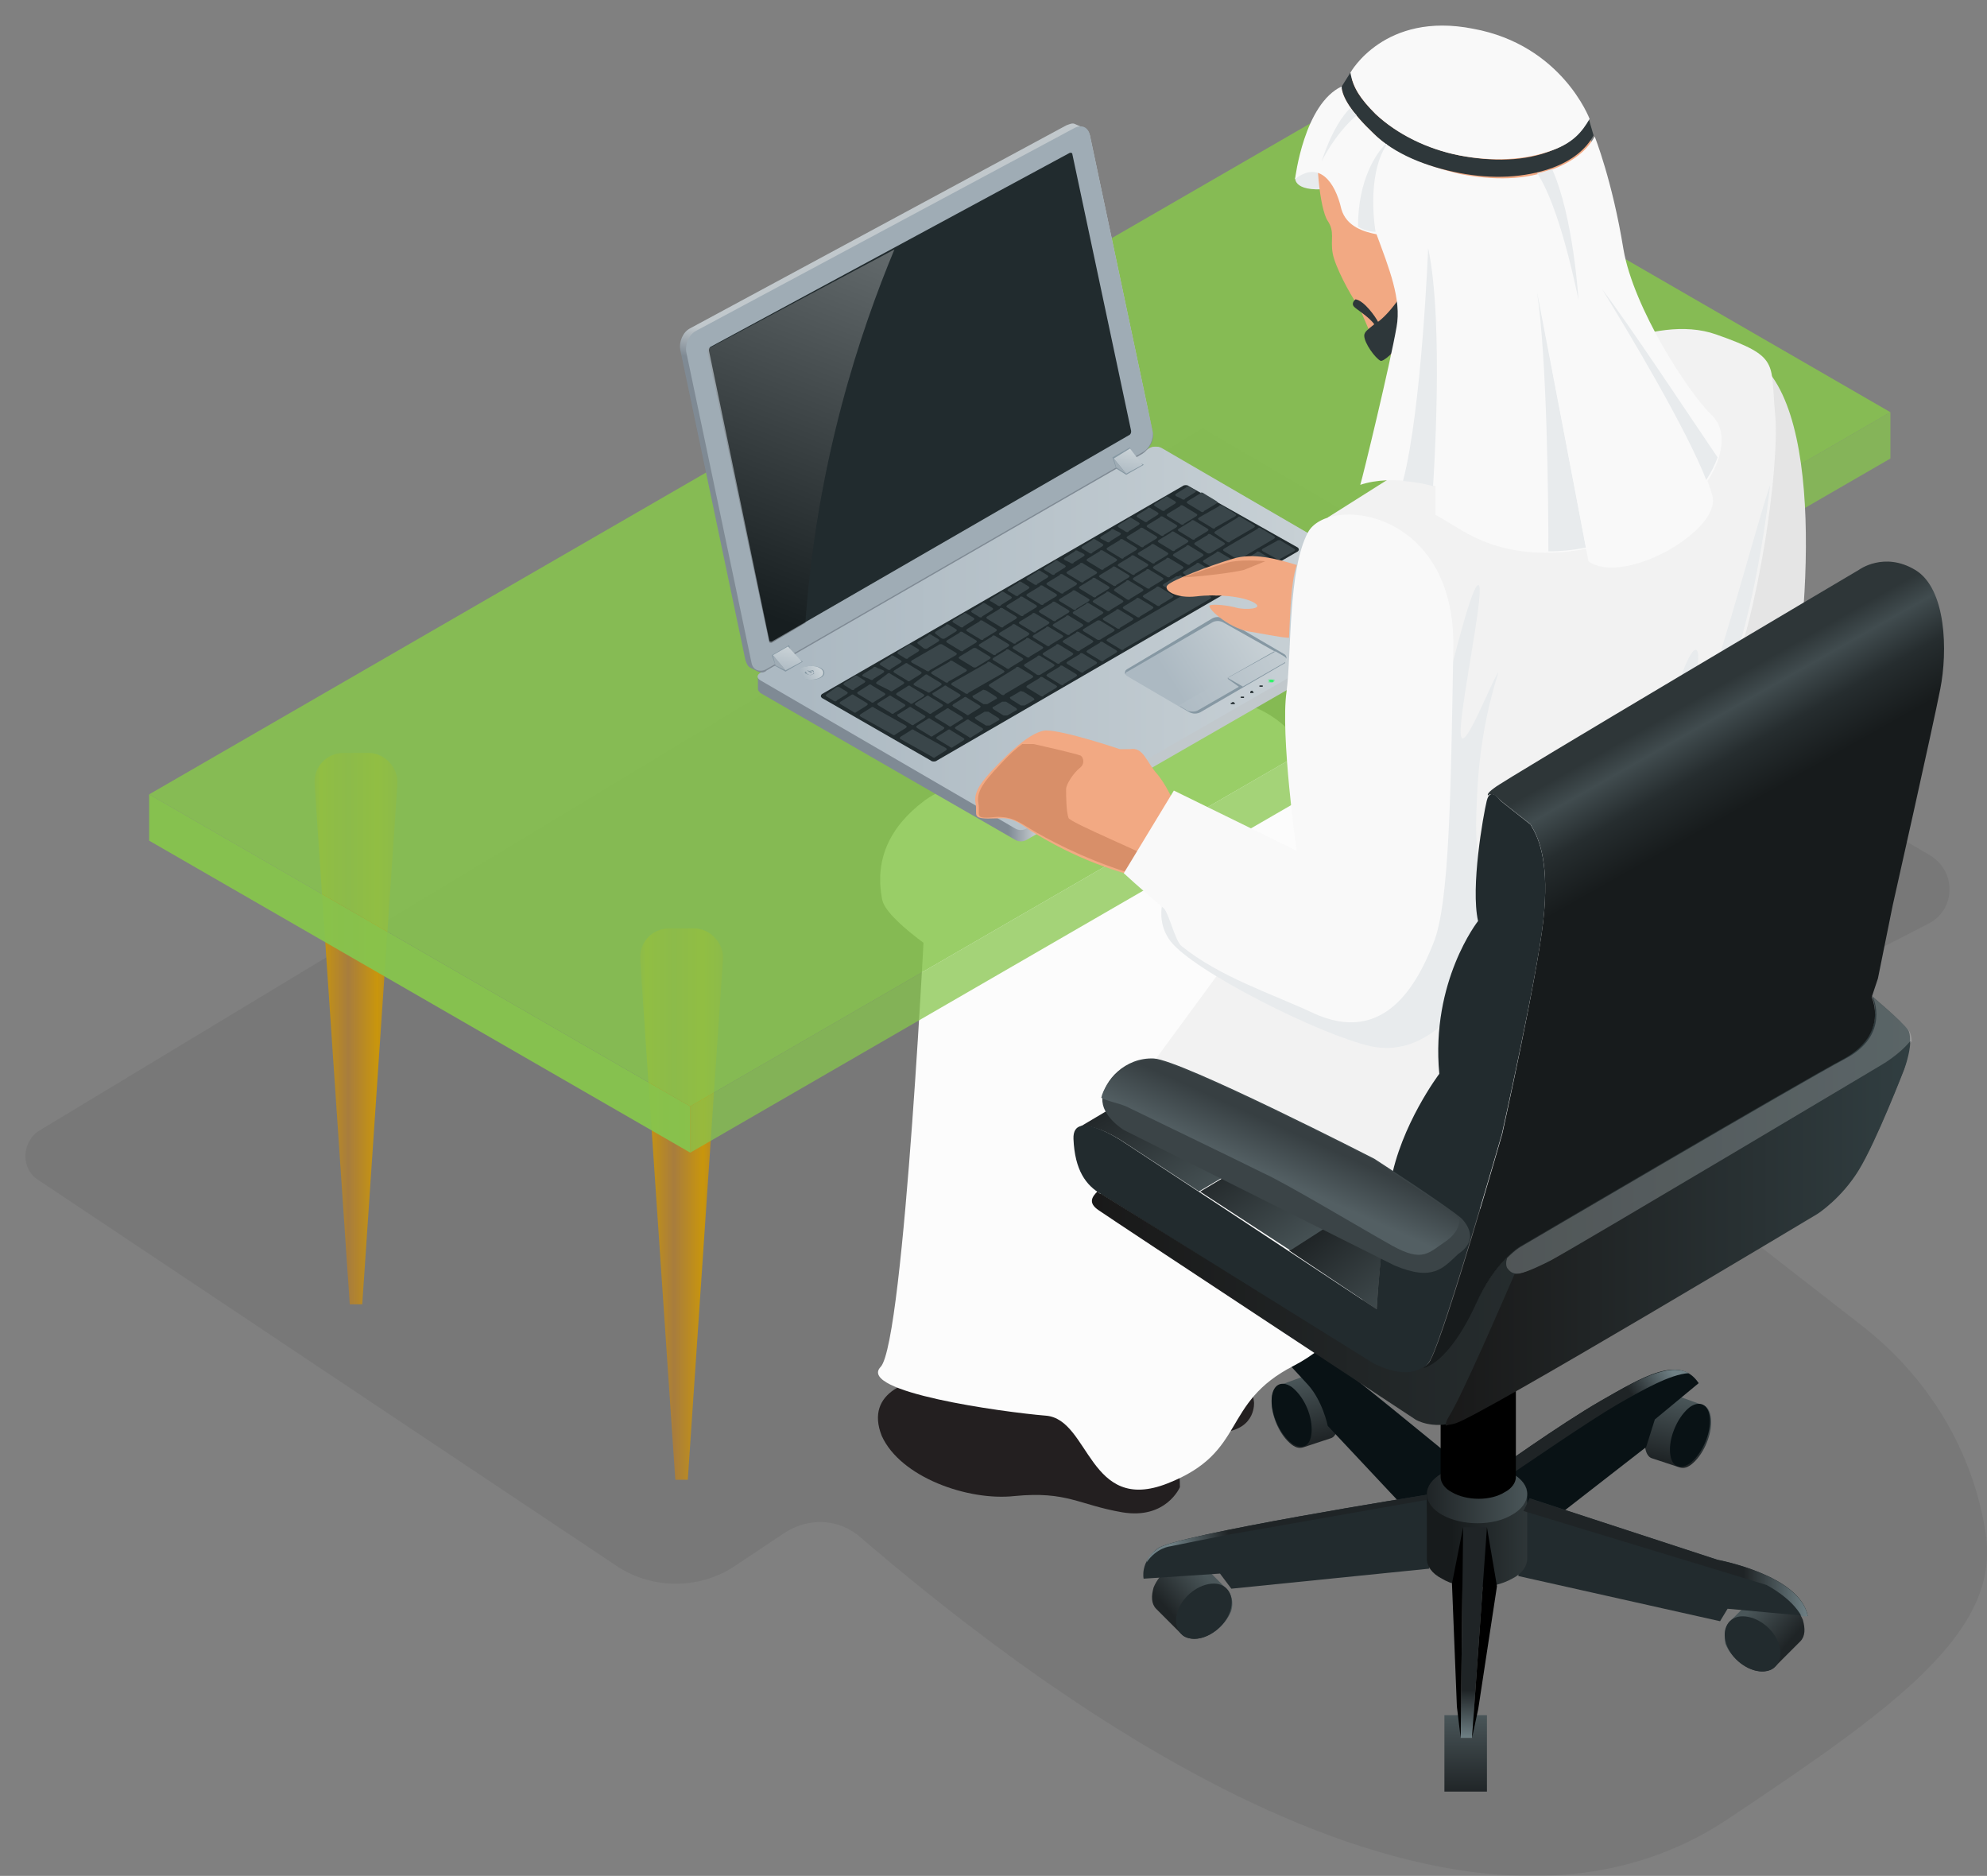<?xml version="1.0" encoding="utf-8"?>
<!-- Generator: Adobe Illustrator 23.1.1, SVG Export Plug-In . SVG Version: 6.00 Build 0)  -->
<svg version="1.1" id="Layer_1" xmlns="http://www.w3.org/2000/svg" xmlns:xlink="http://www.w3.org/1999/xlink" x="0px" y="0px"
	 width="1051px" height="992.1px" viewBox="0 0 1051 992.1" style="enable-background:new 0 0 1051 992.1;" xml:space="preserve">
<rect x="0" y="0" width="1051" height="992.1" fill="#808080" stroke="none"/>
<style type="text/css">
	.st0{opacity:6.000000e-02;enable-background:new    ;}
	.st1{fill:url(#SVGID_1_);}
	.st2{fill:url(#SVGID_2_);}
	.st3{opacity:0.95;fill:#87C54D;enable-background:new    ;}
	.st4{fill:url(#SVGID_3_);}
	.st5{fill:url(#SVGID_4_);}
	.st6{fill:#222B2E;}
	.st7{fill:url(#SVGID_5_);}
	.st8{fill:url(#SVGID_6_);}
	.st9{fill:#091215;}
	.st10{fill:url(#SVGID_7_);}
	.st11{fill:url(#SVGID_8_);}
	.st12{fill:url(#SVGID_9_);}
	.st13{fill:url(#SVGID_10_);}
	.st14{fill:url(#SVGID_11_);}
	.st15{fill:url(#SVGID_12_);}
	.st16{fill:url(#SVGID_13_);}
	.st17{fill-rule:evenodd;clip-rule:evenodd;fill:#231F20;}
	.st18{fill:#FCFCFC;}
	.st19{clip-path:url(#SVGID_16_);}
	.st20{clip-path:url(#SVGID_17_);fill:url(#SVGID_18_);}
	.st21{opacity:0.3;fill:url(#SVGID_19_);enable-background:new    ;}
	.st22{fill:url(#SVGID_20_);}
	.st23{fill:url(#SVGID_21_);}
	.st24{fill:url(#SVGID_22_);}
	.st25{opacity:0.75;fill:#87C54D;enable-background:new    ;}
	.st26{opacity:0.85;fill:#87C54D;enable-background:new    ;}
	.st27{fill:#E5E5E5;}
	.st28{fill:url(#SVGID_23_);}
	.st29{fill:url(#SVGID_24_);}
	.st30{fill:#212B2E;}
	.st31{fill:url(#SVGID_25_);}
	.st32{fill:#8698A3;}
	.st33{fill:url(#SVGID_26_);}
	.st34{fill:url(#SVGID_27_);}
	.st35{fill:url(#SVGID_28_);}
	.st36{fill:#00FF49;}
	.st37{opacity:0.2;fill:#00FF49;enable-background:new    ;}
	.st38{fill:#3A464A;}
	.st39{fill:url(#SVGID_29_);}
	.st40{fill:#9FACB5;}
	.st41{fill:url(#SVGID_30_);}
	.st42{fill:url(#SVGID_31_);}
	.st43{opacity:0.3;fill:url(#SVGID_32_);enable-background:new    ;}
	.st44{fill:#F2F2F2;}
	.st45{fill-rule:evenodd;clip-rule:evenodd;fill:#E8EBED;}
	.st46{fill:#E8EBED;}
	.st47{fill:#F2A983;}
	.st48{fill:#D88F69;}
	.st49{fill:#F9F9F9;}
	.st50{fill-rule:evenodd;clip-rule:evenodd;fill:#F2A983;}
	.st51{fill-rule:evenodd;clip-rule:evenodd;fill:#2E373A;}
	.st52{fill:#2E373A;}
	.st53{fill:url(#SVGID_33_);}
	.st54{clip-path:url(#SVGID_36_);}
	.st55{clip-path:url(#SVGID_37_);fill:url(#SVGID_38_);}
	.st56{opacity:0.2;fill:url(#SVGID_39_);enable-background:new    ;}
	.st57{fill:url(#SVGID_40_);}
	.st58{fill:url(#SVGID_41_);}
	.st59{fill:#3B4447;}
	.st60{fill:url(#SVGID_42_);}
	.st61{fill-rule:evenodd;clip-rule:evenodd;fill:#D88F69;}
</style>
<g>
	<path class="st0" d="M20.5,624.2l304.8,203.4c19.2,13.3,45.1,13.3,64.3,0l25.8-17.2c12.6-8,28.5-7.3,39.8,2.7
		C528.8,876,760,1064.8,913.8,962.1c89.5-59.6,144.5-99.4,136.5-151.1c-6.6-43.7-30.5-82.8-65.6-110L834.9,584.4v-0.7l185.5-95.4
		c13.9-7.3,14.6-27.2,0.7-35.8l-385-226l0,0L21.2,597.7C11.3,603.6,10.6,618.2,20.5,624.2z"/>
	
		<linearGradient id="SVGID_1_" gradientUnits="userSpaceOnUse" x1="338.625" y1="-482.686" x2="382.863" y2="-482.686" gradientTransform="matrix(1 0 0 -1 0 154.09)">
		<stop  offset="0" style="stop-color:#A87D3D"/>
		<stop  offset="6.451610e-02" style="stop-color:#C9960C"/>
		<stop  offset="0.403" style="stop-color:#A87D3D"/>
		<stop  offset="0.753" style="stop-color:#C9960C"/>
		<stop  offset="1" style="stop-color:#A87D3D"/>
	</linearGradient>
	<path class="st1" d="M353.8,491c-8.6,0-15.9,7.3-15.2,16.6l18.6,275h6.6l18.6-275c0.7-8.6-6.6-16.6-15.2-16.6H353.8z"/>
	
		<linearGradient id="SVGID_2_" gradientUnits="userSpaceOnUse" x1="166.344" y1="-389.919" x2="210.583" y2="-389.919" gradientTransform="matrix(1 0 0 -1 0 154.09)">
		<stop  offset="0" style="stop-color:#A87D3D"/>
		<stop  offset="6.451610e-02" style="stop-color:#C9960C"/>
		<stop  offset="0.403" style="stop-color:#A87D3D"/>
		<stop  offset="0.753" style="stop-color:#C9960C"/>
		<stop  offset="1" style="stop-color:#A87D3D"/>
	</linearGradient>
	<path class="st2" d="M181.6,398.2c-8.6,0-15.9,7.3-15.2,16.6l18.6,275h6.6l18.6-275c0.7-8.6-6.6-16.6-15.2-16.6H181.6z"/>
	<polygon class="st3" points="78.9,444.6 78.9,420.1 365.1,585.1 365.1,609.6 	"/>
	<g>
		
			<linearGradient id="SVGID_3_" gradientUnits="userSpaceOnUse" x1="-2795.327" y1="-752.37" x2="-2795.327" y2="-794.536" gradientTransform="matrix(-1 0 0 -1 -2020.064 154.09)">
			<stop  offset="0" style="stop-color:#4A5659"/>
			<stop  offset="1" style="stop-color:#1F2426"/>
		</linearGradient>
		<rect x="764" y="907.1" class="st4" width="22.5" height="40.4"/>
		<g>
			
				<linearGradient id="SVGID_4_" gradientUnits="userSpaceOnUse" x1="-2943.027" y1="-700.201" x2="-2963.265" y2="-717.942" gradientTransform="matrix(-1 0 0 -1 -2020.064 154.09)">
				<stop  offset="0" style="stop-color:#4A5659"/>
				<stop  offset="1" style="stop-color:#1F2426"/>
			</linearGradient>
			<path class="st5" d="M915.1,857.4l13.3-13.3c1.3-1.3,4-2,6-2c7.3,0,15.9,6.6,19.2,14.6c1.3,4.6,1.3,8.6-1.3,11.3l-13.9,13.9
				c-1.3,1.3-4,2-6.6,2c-7.3,0-15.9-6.6-19.2-14.6C911.8,864.7,912.4,860.1,915.1,857.4z"/>
			<path class="st6" d="M913.1,869.4c2.7,8,11.3,14.6,19.2,14.6c7.3,0,11.3-6.6,8.6-14.6s-11.3-14.6-19.2-14.6
				C914.4,854.8,910.4,861.4,913.1,869.4z"/>
		</g>
		<g>
			
				<linearGradient id="SVGID_5_" gradientUnits="userSpaceOnUse" x1="-363.001" y1="-682.928" x2="-383.245" y2="-700.675" gradientTransform="matrix(1 0 0 -1 1003.867 154.09)">
				<stop  offset="0" style="stop-color:#4A5659"/>
				<stop  offset="1" style="stop-color:#1F2426"/>
			</linearGradient>
			<path class="st7" d="M648.7,840.2l-13.3-13.3c-1.3-1.3-4-2-6-2c-7.3,0-15.9,6.6-19.2,14.6c-1.3,4.6-1.3,8.6,1.3,11.3l13.9,13.9
				c1.3,1.3,4,2,6.6,2c7.3,0,15.9-6.6,19.2-14.6C652.7,847.5,651.4,842.8,648.7,840.2z"/>
			<path class="st6" d="M650.7,852.1c-2.7,8-11.3,14.6-19.2,14.6c-7.3,0-11.3-6.6-8.6-14.6c2.7-8,11.3-14.6,19.2-14.6
				C649.4,837.5,653.3,844.2,650.7,852.1z"/>
		</g>
		<g>
			
				<linearGradient id="SVGID_6_" gradientUnits="userSpaceOnUse" x1="-2911.689" y1="-585.559" x2="-2903.834" y2="-619.225" gradientTransform="matrix(-1 0 0 -1 -2020.064 154.09)">
				<stop  offset="0" style="stop-color:#4A5659"/>
				<stop  offset="1" style="stop-color:#1F2426"/>
			</linearGradient>
			<path class="st8" d="M880.6,739.5c2.7-2,4.6-2,6.6-1.3l14.6,5.3c2,1.3,3.3,4,3.3,8.6c0,8-4.6,17.9-10.6,22.5
				c-2.7,2-4.6,2-6.6,1.3l-13.9-4.6c-2.7-0.7-4-4-4-8.6C870,753.4,874.7,743.5,880.6,739.5z"/>
			<path class="st9" d="M904.5,751.4c0,8-4.6,17.9-10.6,22.5c-6,4-10.6,1.3-10.6-7.3c0-8,4.6-17.9,10.6-22.5
				C899.8,740.1,904.5,743.5,904.5,751.4z"/>
		</g>
		<g>
			
				<linearGradient id="SVGID_7_" gradientUnits="userSpaceOnUse" x1="-311" y1="-575.002" x2="-303.144" y2="-608.669" gradientTransform="matrix(1 0 0 -1 997.045 154.09)">
				<stop  offset="0" style="stop-color:#4A5659"/>
				<stop  offset="1" style="stop-color:#1F2426"/>
			</linearGradient>
			<path class="st10" d="M697.1,728.9c-2.7-2-4.6-2-6.6-1.3l-14.6,5.3c-2,1.3-3.3,4-3.3,8.6c0,8,4.6,17.9,10.6,22.5
				c2.7,2,4.6,2,6.6,1.3l13.9-4.6c2.7-0.7,4-4,4-8.6C707.7,743.5,703,732.9,697.1,728.9z"/>
			<path class="st9" d="M672.6,740.8c0,8,4.6,17.9,10.6,22.5c6,4,10.6,1.3,10.6-7.3s-4.6-17.9-10.6-22.5
				C677.2,729.5,672.6,732.9,672.6,740.8z"/>
		</g>
		<path class="st9" d="M789.8,778.6c0,0,35.1-25.2,57-37.8c21.9-12.6,41.7-24.5,51.7-9.3l-23.2,19.2l-4.6,14.6L796.5,823
			L789.8,778.6z"/>
		
			<linearGradient id="SVGID_8_" gradientUnits="userSpaceOnUse" x1="-2903.063" y1="-569.195" x2="-2813.278" y2="-632.183" gradientTransform="matrix(-1 0 0 -1 -2020.064 154.09)">
			<stop  offset="0" style="stop-color:#6F8085"/>
			<stop  offset="0.225" style="stop-color:#1F2426"/>
		</linearGradient>
		<path class="st11" d="M855.4,742.8c-15.9,9.3-48.4,31.8-64.3,42.4l-1.3-6.6c0,0,35.1-25.2,57-37.8c18.6-10.6,35.8-20.5,46.4-14.6
			C883.3,726.9,869.4,734.8,855.4,742.8z"/>
		<path class="st9" d="M761.3,817l-59-62.9c0,0-2.7-13.3-10.6-21.9c-8-8.6-14.6-15.9-14.6-15.9s6.6-11.3,18.6-3.3
			c11.9,8,72.9,58.3,72.9,58.3L761.3,817z"/>
		<path class="st6" d="M913.8,850.8l-4,6.6l-106.7-23.9l2.7-34.5l3.3-6.6l99.4,32.5c0,0,43.7,8,47.7,29.8L913.8,850.8z"/>
		<path class="st6" d="M756,829.6l-104.7,10.6l-6-8l-40.4,2.7c0,0-2-8.6,7.3-15.9c9.3-7.3,142.5-28.5,142.5-28.5L756,829.6z"/>
		
			<linearGradient id="SVGID_9_" gradientUnits="userSpaceOnUse" x1="-2827.795" y1="-652.979" x2="-2774.91" y2="-652.979" gradientTransform="matrix(-1 0 0 -1 -2020.064 154.09)">
			<stop  offset="0" style="stop-color:#2E3638"/>
			<stop  offset="0.759" style="stop-color:#171B1C"/>
		</linearGradient>
		<path class="st12" d="M762.7,779.2c10.6-6,27.2-6,37.1,0c5.3,3.3,8,6.6,8,10.6v34.5c0,4-2.7,8-8,10.6c-10.6,6-27.2,6-37.1,0
			c-5.3-2.7-8-6.6-8-10.6v-34.5C754.7,786.5,757.4,782.6,762.7,779.2z"/>
		
			<linearGradient id="SVGID_10_" gradientUnits="userSpaceOnUse" x1="-2827.795" y1="-636.082" x2="-2774.901" y2="-636.082" gradientTransform="matrix(-1 0 0 -1 -2020.064 154.09)">
			<stop  offset="0" style="stop-color:#4A5659"/>
			<stop  offset="1" style="stop-color:#1F2426"/>
		</linearGradient>
		<path class="st13" d="M762.7,779.2c-10.6,6-10.6,15.9,0,21.9s27.2,6,37.1,0c10.6-6,10.6-15.9,0-21.9
			C789.8,773.3,772.6,773.3,762.7,779.2z"/>
		<path d="M768,726.2c7.3-4.6,19.9-4.6,27.8,0c4,2,6,5.3,6,8v47c0,2.7-2,6-6,8c-7.3,4.6-19.9,4.6-27.8,0c-4-2-6-5.3-6-8v-47
			C762,730.9,764,728.2,768,726.2z"/>
		
			<linearGradient id="SVGID_11_" gradientUnits="userSpaceOnUse" x1="-2798.294" y1="-765.185" x2="-2800.31" y2="-652.894" gradientTransform="matrix(-1 0 0 -1 -2020.064 154.09)">
			<stop  offset="0" style="stop-color:#6F8085"/>
			<stop  offset="0.225" style="stop-color:#1F2426"/>
		</linearGradient>
		<polygon class="st14" points="786.5,807.7 773.9,807.7 772.6,919.1 778.6,919.1 		"/>
		<polygon points="768,837.5 773.9,807.7 772.6,919.1 770.6,902.5 		"/>
		<polygon points="786.5,807.7 791.8,838.9 781.9,903.8 778.6,919.1 		"/>
		
			<linearGradient id="SVGID_12_" gradientUnits="userSpaceOnUse" x1="-2976.221" y1="-669.544" x2="-2825.807" y2="-669.544" gradientTransform="matrix(-1 0 0 -1 -2020.064 154.09)">
			<stop  offset="0" style="stop-color:#6F8085"/>
			<stop  offset="0.225" style="stop-color:#1F2426"/>
		</linearGradient>
		<path class="st15" d="M809.1,792.5l99.4,32.5c0,0,43.7,8,47.7,29.8h-3.3c-5.3-9.9-18.6-16.6-18.6-16.6l-128.5-39.1L809.1,792.5z"
			/>
		
			<linearGradient id="SVGID_13_" gradientUnits="userSpaceOnUse" x1="-2639.643" y1="-664.77" x2="-2776.15" y2="-640.904" gradientTransform="matrix(-1 0 0 -1 -2020.064 154.09)">
			<stop  offset="0" style="stop-color:#6F8085"/>
			<stop  offset="0.225" style="stop-color:#1F2426"/>
		</linearGradient>
		<path class="st16" d="M612.3,819c9.3-7.3,142.5-28.5,142.5-28.5v2.7l-106,18.6l-29.8,6c0,0-7.3,0.7-12.6,8.6
			C607,823.6,608.9,821.6,612.3,819z"/>
	</g>
	<g>
		<g>
			<path class="st17" d="M660,720.3l3.3,21.2c0,0,1.3,13.9-15.9,15.9c-17.2,1.3-23.9-9.9-28.5-18.6c-5.3-8.6-17.9-25.2-31.8-27.8
				c-13.9-2.7-39.1-24.5-33.8-38.4c4.6-11.9,34.5-15.9,62.9,2.7v8c0,0,0,19.2,15.9,27.2C648,718.9,660,720.3,660,720.3z"/>
			<path class="st17" d="M502.9,728.2c19.9,0,36.4,9.9,57.6-3.3c0,0,15.2,17.2,52.3,19.2l6,14.6c0,0,5.3,11.3,5.3,27.8
				c0,0-7.3,17.2-30.5,13.3c-23.2-4-29.2-11.3-57-8.6c-24.5,2.7-60.3-9.9-70.2-31.8C457.2,736.2,481.1,727.6,502.9,728.2z"/>
		</g>
		<path class="st18" d="M489.7,475.1c0,0-11.3,234.6-23.9,247.8s64.3,23.9,87.5,25.8c23.2,2,22.5,52.3,64.3,35.8
			c42.4-16.6,27.8-42.4,66.9-62.3c38.4-19.9,64.9-74.2,31.1-101.4C681.8,594.4,489.7,475.1,489.7,475.1z"/>
	</g>
	<g>
		<g>
			<defs>
				<polygon id="SVGID_14_" points="19.9,19.9 26.5,19.9 19.9,26.5 				"/>
			</defs>
			<defs>
				<polygon id="SVGID_15_" points="6.6,6.6 0,6.6 6.6,0 				"/>
			</defs>
			<clipPath id="SVGID_16_">
				<use xlink:href="#SVGID_14_"  style="overflow:visible;"/>
			</clipPath>
			<clipPath id="SVGID_17_" class="st19">
				<use xlink:href="#SVGID_15_"  style="overflow:visible;"/>
			</clipPath>
			
				<linearGradient id="SVGID_18_" gradientUnits="userSpaceOnUse" x1="-2609.203" y1="-474.975" x2="-2771.569" y2="-570.694" gradientTransform="matrix(-1 0 0 -1 -2020.064 154.09)">
				<stop  offset="0" style="stop-color:#FFFFFF"/>
				<stop  offset="1" style="stop-color:#000000"/>
			</linearGradient>
			<path class="st20" d="M581.8,638.8c0.7,0.7,1.3,1.3,2,1.3l143.8,89.5c0,0,16.6,9.3,26.5,2c6-2,12.6-8,19.2-17.9
				c1.3,2.7,0.7,8-5.3,16.6c-14.6,20.5-34.5,8-34.5,8l-153.1-98.1C581.1,639.4,581.8,638.8,581.8,638.8z"/>
		</g>
	</g>
	
		<linearGradient id="SVGID_19_" gradientUnits="userSpaceOnUse" x1="-2609.203" y1="-474.975" x2="-2771.569" y2="-570.694" gradientTransform="matrix(-1 0 0 -1 -2020.064 154.09)">
		<stop  offset="0" style="stop-color:#FFFFFF"/>
		<stop  offset="1" style="stop-color:#FFFFFF"/>
	</linearGradient>
	<path class="st21" d="M581.8,638.8c0.7,0.7,1.3,1.3,2,1.3l143.8,89.5c0,0,16.6,9.3,26.5,2c6-2,12.6-8,19.2-17.9
		c1.3,2.7,0.7,8-5.3,16.6c-14.6,20.5-34.5,8-34.5,8l-153.1-98.1C581.1,639.4,581.8,638.8,581.8,638.8z"/>
	
		<linearGradient id="SVGID_20_" gradientUnits="userSpaceOnUse" x1="-2732.401" y1="-440.498" x2="-2691.287" y2="-373.388" gradientTransform="matrix(-1 0 0 -1 -2020.064 154.09)">
		<stop  offset="0" style="stop-color:#4A5659"/>
		<stop  offset="1" style="stop-color:#1F2426"/>
	</linearGradient>
	<path class="st22" d="M782.6,487c0,0-20.5,26.5-21.2,67.6l-127.2,75.5l-40.4-26.5c0,0-15.9-10.6-23.2-7.3l0,0l205.4-121.9
		c0,0,2-0.7,5.3-0.7C781.2,478.4,781.9,483,782.6,487z"/>
	
		<linearGradient id="SVGID_21_" gradientUnits="userSpaceOnUse" x1="-2772.288" y1="-542.603" x2="-2726.903" y2="-487.763" gradientTransform="matrix(-1 0 0 -1 -2020.064 154.09)">
		<stop  offset="0" style="stop-color:#4A5659"/>
		<stop  offset="1" style="stop-color:#1F2426"/>
	</linearGradient>
	<path class="st23" d="M681.8,661.3l53.7-34.5c-5.3,30.5-7.3,65.6-7.3,65.6L681.8,661.3z"/>
	
		<linearGradient id="SVGID_22_" gradientUnits="userSpaceOnUse" x1="-2749.855" y1="-485.615" x2="-2710.013" y2="-426.178" gradientTransform="matrix(-1 0 0 -1 -2020.064 154.09)">
		<stop  offset="0" style="stop-color:#4A5659"/>
		<stop  offset="1" style="stop-color:#1F2426"/>
	</linearGradient>
	<path class="st24" d="M761.3,554.6c0,4,0,8.6,0.7,13.3c0,0-20.5,26.5-25.8,57.6c0,0.7,0,1.3,0,1.3l-53.7,34.5l-47.7-31.1
		L761.3,554.6z"/>
	<path class="st18" d="M489,423.4c18.6-13.9,112.6-46.4,155.1-51.7c42.4-5.3,64.3,57,64.3,57l32.5,210
		c-44.4-5.3-105.4-49-136.5-68.9c-31.8-19.9-133.8-73.6-137.8-94.1C462.5,454.6,470.5,437.3,489,423.4z"/>
	<polygon class="st25" points="365.1,585.1 999.9,218 999.9,242.5 365.1,609.6 	"/>
	<polygon class="st26" points="78.9,420.1 714.3,53 999.9,218 365.1,585.1 	"/>
	<g>
		<path class="st27" d="M919.7,191.5c0,0,15.2,4,17.9,8c30.5,43.7,14.6,169,2.7,206.7S909.1,444,869.4,430
			c-40.4-13.9-27.8-129.9-27.8-129.9L919.7,191.5z"/>
		<g>
			
				<linearGradient id="SVGID_23_" gradientUnits="userSpaceOnUse" x1="434.756" y1="-186.496" x2="448.539" y2="-186.496" gradientTransform="matrix(1 0 0 -1 98.448 154.09)">
				<stop  offset="0" style="stop-color:#7F8A94"/>
				<stop  offset="1" style="stop-color:#C1C8CC"/>
			</linearGradient>
			<path class="st28" d="M749.4,315.4l-135.2-78.2c-2-1.3-4.6-1.3-6.6,0L402.2,356.5c-0.7,0.7-1.3,1.3-1.3,2v6c0,0.7,0.7,1.3,1.3,2
				L536.7,444c2,1.3,4.6,1.3,6.6,0l206.1-118.6c0.7-0.7,1.3-1.3,1.3-2v-6C750.7,316.7,750.1,316.1,749.4,315.4z"/>
			
				<linearGradient id="SVGID_24_" gradientUnits="userSpaceOnUse" x1="649.634" y1="-183.514" x2="326.321" y2="-183.514" gradientTransform="matrix(1 0 0 -1 98.448 154.09)">
				<stop  offset="0" style="stop-color:#CDD5D9"/>
				<stop  offset="1" style="stop-color:#ACB9C2"/>
			</linearGradient>
			<path class="st29" d="M749.4,315.4c2,1.3,2,2.7,0,4L543.3,438c-2,1.3-4.6,1.3-6.6,0l-134.5-78.2c-2-1.3-2-2.7,0-4l206.1-118.6
				c2-1.3,4.6-1.3,6.6,0L749.4,315.4z"/>
			<path class="st30" d="M686.5,289.6c0.7,0.7,0.7,1.3,0,2L495.6,402.2c-0.7,0.7-2.7,0.7-3.3,0l-57.6-33.1c-0.7-0.7-0.7-1.3,0-2
				l190.8-110c0.7-0.7,2.7-0.7,3.3,0L686.5,289.6z"/>
			
				<linearGradient id="SVGID_25_" gradientUnits="userSpaceOnUse" x1="576.683" y1="-174.491" x2="522.417" y2="-208.77" gradientTransform="matrix(1 0 0 -1 98.448 154.09)">
				<stop  offset="0" style="stop-color:#CDD5D9"/>
				<stop  offset="1" style="stop-color:#ACB9C2"/>
			</linearGradient>
			<path class="st31" d="M679.2,346.5c2,1.3,2,2.7,0,4l-44.4,25.8c-2,1.3-4.6,1.3-6.6,0l-31.8-18.6c-2-1.3-2-2.7,0-4l44.4-25.8
				c2-1.3,4.6-1.3,6.6,0L679.2,346.5z"/>
			<path class="st32" d="M596.4,355.2l44.4-25.8c2-1.3,4.6-1.3,6.6,0l31.8,17.9c0.7,0.7,1.3,0.7,1.3,1.3c0-0.7,0-2-1.3-2.7
				l-31.8-18.6c-2-1.3-4.6-1.3-6.6,0l-44.4,26.5c-1.3,0.7-1.3,1.3-1.3,2.7C595.7,355.8,595.7,355.2,596.4,355.2z"/>
			<path class="st32" d="M679.8,348.5c0,0-0.7-0.7-1.3-1.3l-4.6-2.7l-24.5,13.9v0.7l-25.2,13.9v0.7l4.6,2.7c2,1.3,4.6,1.3,6.6,0
				l44.4-25.8l0,0C679.8,349.9,679.8,349.2,679.8,348.5z"/>
			
				<linearGradient id="SVGID_26_" gradientUnits="userSpaceOnUse" x1="607.942" y1="-174.214" x2="521.822" y2="-227.791" gradientTransform="matrix(1 0 0 -1 98.448 154.09)">
				<stop  offset="0" style="stop-color:#CDD5D9"/>
				<stop  offset="1" style="stop-color:#ACB9C2"/>
			</linearGradient>
			<path class="st33" d="M649.4,358.5l8,4.6l21.9-12.6c1.3-0.7,1.3-2.7,0-3.3l-4.6-2.7L649.4,358.5z"/>
			
				<linearGradient id="SVGID_27_" gradientUnits="userSpaceOnUse" x1="606.496" y1="-173.234" x2="521.039" y2="-226.399" gradientTransform="matrix(1 0 0 -1 98.448 154.09)">
				<stop  offset="0" style="stop-color:#CDD5D9"/>
				<stop  offset="1" style="stop-color:#ACB9C2"/>
			</linearGradient>
			<path class="st34" d="M648.7,358.5l-25.2,14.6l4.6,2.7c1.3,0.7,4,0.7,5.3,0l21.9-12.6L648.7,358.5z"/>
			<g>
				<path class="st32" d="M434,353.2c2.7,1.3,2.7,4,0,5.3c-2.7,1.3-6.6,1.3-9.3,0c-2.7-1.3-2.7-4,0-5.3
					C426.7,351.9,431.4,351.9,434,353.2z"/>
				
					<linearGradient id="SVGID_28_" gradientUnits="userSpaceOnUse" x1="335.427" y1="-198.777" x2="326.507" y2="-203.891" gradientTransform="matrix(1 0 0 -1 98.448 154.09)">
					<stop  offset="0" style="stop-color:#CDD5D9"/>
					<stop  offset="1" style="stop-color:#ACB9C2"/>
				</linearGradient>
				<path class="st35" d="M433.4,353.2c2.7,1.3,2.7,4,0,5.3c-2.7,1.3-6.6,1.3-9.3,0c-2.7-1.3-2.7-4,0-5.3
					C426.7,351.9,431.4,351.9,433.4,353.2z"/>
				<g>
					<path class="st32" d="M428.1,354.5L428.1,354.5c1.3,0,2,0.7,2,0.7c0.7,0.7,0.7,1.3,0,1.3c-0.7,0.7-2,0.7-2.7,0
						c-0.7,0-0.7-0.7-0.7-0.7l-0.7-0.7c-0.7,0.7,0,1.3,0.7,1.3c0.7,0.7,2.7,0.7,3.3,0c0.7-0.7,0.7-1.3,0-2
						C430,354.5,428.7,354.5,428.1,354.5z"/>
					<path class="st32" d="M426.7,354.5C426.1,354.5,426.1,354.5,426.7,354.5l2,1.3h0.7c0,0,0,0,0-0.7L426.7,354.5L426.7,354.5z"/>
				</g>
			</g>
			<polygon class="st32" points="605,245.8 595.7,251.1 590.4,247.8 599,242.5 			"/>
			<polygon class="st32" points="424.7,349.9 415.5,355.2 409.5,351.9 418.8,346.5 			"/>
			<path class="st30" d="M652.7,371.7c0.7,0,0.7,0.7,0,0.7s-0.7,0-1.3,0s-0.7-0.7,0-0.7C652,371.1,652.7,371.1,652.7,371.7z"/>
			<path class="st36" d="M673.2,359.8c0.7,0,0.7,0.7,0,0.7c0,0-0.7,0-1.3,0s-0.7-0.7,0-0.7C671.9,359.8,672.6,359.8,673.2,359.8z"/>
			<path class="st37" d="M673.2,359.8c0.7,0,0.7,0.7,0,1.3c-0.7,0-1.3,0-2,0c-0.7,0-0.7-0.7,0-1.3
				C671.9,359.1,672.6,359.1,673.2,359.8z"/>
			<path class="st37" d="M673.9,359.1c0.7,0.7,0.7,1.3,0,1.3c-0.7,0.7-2,0.7-2.7,0c-0.7-0.7-0.7-1.3,0-1.3
				C671.9,359.1,673.2,359.1,673.9,359.1z"/>
			<path class="st30" d="M658,368.4v0.7c-0.7,0-0.7,0-1.3,0c-0.7,0-0.7-0.7,0-0.7C656.7,368.4,657.3,368.4,658,368.4z"/>
			<path class="st30" d="M662.6,365.8c0.7,0,0.7,0.7,0,0.7s-0.7,0-1.3,0v-0.7C662,365.1,662.6,365.1,662.6,365.8z"/>
			<path class="st30" d="M667.9,362.5v0.7c0,0-0.7,0-1.3,0c-0.7,0-0.7-0.7,0-0.7C667.3,362.5,667.9,362.5,667.9,362.5z"/>
			<g>
				<path class="st38" d="M630.1,284.9c0.7,0.7,2,0.7,2,0l6.6-4c0.7-0.7,0.7-0.7,0-1.3l-6.6-4c-0.7-0.7-2-0.7-2,0l-6.6,4
					c-0.7,0.7-0.7,0.7,0,1.3L630.1,284.9z"/>
				<path class="st38" d="M619.5,290.9c0.7,0.7,2,0.7,2,0l6.6-4c0.7-0.7,0.7-0.7,0-1.3l-6.6-4c-0.7-0.7-2-0.7-2,0l-6.6,4
					c-0.7,0.7-0.7,0.7,0,1.3L619.5,290.9z"/>
				<path class="st38" d="M608.9,297.5c0.7,0.7,2,0.7,2,0l6.6-4c0.7-0.7,0.7-0.7,0-1.3l-6.6-4c-0.7-0.7-2-0.7-2,0l-6.6,4
					c-0.7,0.7-0.7,0.7,0,1.3L608.9,297.5z"/>
				<path class="st38" d="M598.3,303.5c0.7,0.7,2,0.7,2,0l6.6-4c0.7-0.7,0.7-0.7,0-1.3l-6.6-4c-0.7-0.7-2-0.7-2,0l-6.6,4
					c-0.7,0.7-0.7,0.7,0,1.3L598.3,303.5z"/>
				<path class="st38" d="M588.4,309.4c0.7,0.7,2,0.7,2,0l6.6-4c0.7-0.7,0.7-0.7,0-1.3l-6.6-4c-0.7-0.7-2-0.7-2,0l-6.6,4
					c-0.7,0.7-0.7,0.7,0,1.3L588.4,309.4z"/>
				<path class="st38" d="M577.8,315.4c0.7,0.7,2,0.7,2,0l6.6-4c0.7-0.7,0.7-0.7,0-1.3l-6.6-4c-0.7-0.7-2-0.7-2,0l-6.6,4
					c-0.7,0.7-0.7,0.7,0,1.3L577.8,315.4z"/>
				<path class="st38" d="M567.2,322c0.7,0.7,2,0.7,2,0l6.6-4c0.7-0.7,0.7-0.7,0-1.3l-6.6-4c-0.7-0.7-2-0.7-2,0l-6.6,4
					c-0.7,0.7-0.7,0.7,0,1.3L567.2,322z"/>
				<path class="st38" d="M556.6,328c0.7,0.7,2,0.7,2,0l6.6-4c0.7-0.7,0.7-0.7,0-1.3l-6.6-4c-0.7-0.7-2-0.7-2,0l-6.6,4
					c-0.7,0.7-0.7,0.7,0,1.3L556.6,328z"/>
				<path class="st38" d="M546,334c0.7,0.7,2,0.7,2,0l6.6-4c0.7-0.7,0.7-0.7,0-1.3l-6.6-4c-0.7-0.7-2-0.7-2,0l-6.6,4
					c-0.7,0.7-0.7,0.7,0,1.3L546,334z"/>
				<path class="st38" d="M535.4,339.9c0.7,0.7,2,0.7,2,0l6.6-4c0.7-0.7,0.7-0.7,0-1.3l-6.6-4c-0.7-0.7-2-0.7-2,0l-6.6,4
					c-0.7,0.7-0.7,0.7,0,1.3L535.4,339.9z"/>
				<path class="st38" d="M524.8,345.9c0.7,0.7,2,0.7,2,0l6.6-4c0.7-0.7,0.7-0.7,0-1.3l-6.6-4c-0.7-0.7-2-0.7-2,0l-6.6,4
					c-0.7,0.7-0.7,0.7,0,1.3L524.8,345.9z"/>
				<path class="st38" d="M514.2,352.5c0.7,0.7,2,0.7,2.7,0l6.6-4c0.7-0.7,0.7-0.7,0-1.3l-6.6-4c-0.7-0.7-2-0.7-2.7,0l-6.6,4
					c-0.7,0.7-0.7,0.7,0,1.3L514.2,352.5z"/>
				<path class="st38" d="M499.6,360.5c0.7,0.7,2,0.7,2,0l9.3-5.3c0.7-0.7,0.7-0.7,0-1.3l-6.6-4c-0.7-0.7-2-0.7-2,0l-9.3,5.3
					c-0.7,0.7-0.7,0.7,0,1.3L499.6,360.5z"/>
				<path class="st38" d="M634.8,270.3c0.7,0.7,2,0.7,2,0l6.6-4c0.7-0.7,0.7-0.7,0-1.3l-6.6-4c-0.7-0.7-2-0.7-2,0l-6.6,4
					c-0.7,0.7-0.7,0.7,0,1.3L634.8,270.3z"/>
				<path class="st38" d="M624.2,277c0.7,0.7,2,0.7,2,0l6.6-4c0.7-0.7,0.7-0.7,0-1.3l-6.6-4c-0.7-0.7-2-0.7-2,0l-6.6,4
					c-0.7,0.7-0.7,0.7,0,1.3L624.2,277z"/>
				<path class="st38" d="M614.2,269.7c0.7,0.7,2,0.7,2,0l5.3-3.3c0.7-0.7,0.7-0.7,0-1.3l-3.3-2c-0.7-0.7-2-0.7-2,0l-5.3,3.3
					c-0.7,0.7-0.7,0.7,0,1.3L614.2,269.7z"/>
				<path class="st38" d="M624.8,263.7c0.7,0.7,2,0.7,2,0l5.3-3.3c0.7-0.7,0.7-0.7,0-1.3l-2.7-1.3c-0.7-0.7-2-0.7-2,0l-5.3,3.3
					c-0.7,0.7-0.7,0.7,0,1.3L624.8,263.7z"/>
				<path class="st38" d="M605,275.6c0.7,0.7,2,0.7,2,0l5.3-3.3c0.7-0.7,0.7-0.7,0-1.3l-3.3-2c-0.7-0.7-2-0.7-2,0l-5.3,3.3
					c-0.7,0.7-0.7,0.7,0,1.3L605,275.6z"/>
				<path class="st38" d="M595,280.9c0.7,0.7,2,0.7,2,0l5.3-3.3c0.7-0.7,0.7-0.7,0-1.3l-3.3-2c-0.7-0.7-2-0.7-2,0l-5.3,3.3
					c-0.7,0.7-0.7,0.7,0,1.3L595,280.9z"/>
				<path class="st38" d="M585.1,286.3c0.7,0.7,2,0.7,2,0l5.3-3.3c0.7-0.7,0.7-0.7,0-1.3l-2.7-1.3c-0.7-0.7-2-0.7-2,0l-5.3,3.3
					c-0.7,0.7-0.7,0.7,0,1.3L585.1,286.3z"/>
				<path class="st38" d="M575.8,292.2c0.7,0.7,2,0.7,2,0l5.3-3.3c0.7-0.7,0.7-0.7,0-1.3l-3.3-2c-0.7-0.7-2-0.7-2,0l-5.3,3.3
					c-0.7,0.7-0.7,0.7,0,1.3L575.8,292.2z"/>
				<path class="st38" d="M565.9,297.5c0.7,0.7,2,0.7,2,0l5.3-3.3c0.7-0.7,0.7-0.7,0-1.3l-2.7-1.3c-0.7-0.7-2-0.7-2,0l-5.3,3.3
					c-0.7,0.7-0.7,0.7,0,1.3L565.9,297.5z"/>
				<path class="st38" d="M555.9,303.5c0.7,0.7,2,0.7,2,0l5.3-3.3c0.7-0.7,0.7-0.7,0-1.3l-3.3-2c-0.7-0.7-2-0.7-2,0l-5.3,3.3
					c-0.7,0.7-0.7,0.7,0,1.3L555.9,303.5z"/>
				<path class="st38" d="M546.7,308.8c0.7,0.7,2,0.7,2,0l5.3-3.3c0.7-0.7,0.7-0.7,0-1.3l-3.3-2c-0.7-0.7-2-0.7-2,0l-5.3,3.3
					c-0.7,0.7-0.7,0.7,0,1.3L546.7,308.8z"/>
				<path class="st38" d="M536.7,314.7c0.7,0.7,2,0.7,2,0l5.3-3.3c0.7-0.7,0.7-0.7,0-1.3l-3.3-2c-0.7-0.7-2-0.7-2,0l-5.3,3.3
					c-0.7,0.7-0.7,0.7,0,1.3L536.7,314.7z"/>
				<path class="st38" d="M527.4,320c0.7,0.7,2,0.7,2,0l5.3-3.3c0.7-0.7,0.7-0.7,0-1.3l-3.3-2c-0.7-0.7-2-0.7-2,0l-5.3,3.3
					c-0.7,0.7-0.7,1.3,0,1.3L527.4,320z"/>
				<path class="st38" d="M517.5,326c0.7,0.7,2,0.7,2,0l5.3-3.3c0.7-0.7,0.7-0.7,0-1.3l-3.3-2c-0.7-0.7-2-0.7-2,0l-5.3,3.3
					c-0.7,0.7-0.7,0.7,0,1.3L517.5,326z"/>
				<path class="st38" d="M507.6,331.3c0.7,0.7,2,0.7,2,0l5.3-3.3c0.7-0.7,0.7-0.7,0-1.3l-3.3-2c-0.7-0.7-2-0.7-2,0l-5.3,3.3
					c-0.7,0.7-0.7,0.7,0,1.3L507.6,331.3z"/>
				<path class="st38" d="M497.6,337.3c0.7,0.7,2,0.7,2.7,0l5.3-3.3c0.7-0.7,0.7-0.7,0-1.3l-3.3-2c-0.7-0.7-2-0.7-2,0L495,334
					c-0.7,0.7-0.7,0.7,0,1.3L497.6,337.3z"/>
				<path class="st38" d="M488.3,342.6c0.7,0.7,2,0.7,2.7,0l5.3-3.3c0.7-0.7,0.7-0.7,0-1.3l-3.3-2c-0.7-0.7-2-0.7-2,0l-5.3,3.3
					c-0.7,0.7-0.7,0.7,0,1.3L488.3,342.6z"/>
				<path class="st38" d="M478.4,347.9c0.7,0.7,2,0.7,2,0l5.3-3.3c0.7-0.7,0.7-0.7,0-1.3l-3.3-2c-0.7-0.7-2-0.7-2,0l-5.3,3.3
					c-0.7,0.7-0.7,0.7,0,1.3L478.4,347.9z"/>
				<path class="st38" d="M469.1,353.8c0.7,0.7,2,0.7,2,0l5.3-3.3c0.7-0.7,0.7-0.7,0-1.3l-3.3-2c-0.7-0.7-2-0.7-2,0l-5.3,3.3
					c-0.7,0.7-0.7,0.7,0,1.3L469.1,353.8z"/>
				<path class="st38" d="M459.9,359.1c0.7,0.7,2,0.7,2,0l5.3-3.3c0.7-0.7,0.7-0.7,0-1.3l-3.3-1.3c-0.7-0.7-2-0.7-2,0l-5.3,3.3
					c-0.7,0.7-0.7,0.7,0,1.3L459.9,359.1z"/>
				<path class="st38" d="M449.9,364.4c0.7,0.7,2,0.7,2,0l5.3-3.3c0.7-0.7,0.7-0.7,0-1.3l-3.3-2c-0.7-0.7-2-0.7-2,0l-5.3,3.3
					c-0.7,0.7-0.7,0.7,0,1.3L449.9,364.4z"/>
				<path class="st38" d="M440.6,370.4c0.7,0.7,2,0.7,2,0l5.3-3.3c0.7-0.7,0.7-0.7,0-1.3l-3.3-2c-0.7-0.7-2-0.7-2.7,0l-4.6,3.3
					c-0.7,0.7-0.7,0.7,0,1.3L440.6,370.4z"/>
				<path class="st38" d="M613.6,282.9c0.7,0.7,2,0.7,2,0l6.6-4c0.7-0.7,0.7-0.7,0-1.3l-6.6-4c-0.7-0.7-2-0.7-2,0l-6.6,4
					c-0.7,0.7-0.7,0.7,0,1.3L613.6,282.9z"/>
				<path class="st38" d="M603,288.9c0.7,0.7,2,0.7,2,0l6.6-4c0.7-0.7,0.7-0.7,0-1.3l-6.6-4c-0.7-0.7-2-0.7-2,0l-6.6,4
					c-0.7,0.7-0.7,0.7,0,1.3L603,288.9z"/>
				<path class="st38" d="M592.4,294.9c0.7,0.7,2,0.7,2,0l6.6-4c0.7-0.7,0.7-0.7,0-1.3l-6.6-4c-0.7-0.7-2-0.7-2,0l-6.6,4
					c-0.7,0.7-0.7,0.7,0,1.3L592.4,294.9z"/>
				<path class="st38" d="M581.8,300.8c0.7,0.7,2,0.7,2,0l6.6-4c0.7-0.7,0.7-0.7,0-1.3l-6.6-4c-0.7-0.7-2-0.7-2,0l-6.6,4
					c-0.7,0.7-0.7,0.7,0,1.3L581.8,300.8z"/>
				<path class="st38" d="M571.2,307.5c0.7,0.7,2,0.7,2,0l6.6-4c0.7-0.7,0.7-0.7,0-1.3l-6.6-4c-0.7-0.7-2-0.7-2,0l-6.6,4
					c-0.7,0.7-0.7,0.7,0,1.3L571.2,307.5z"/>
				<path class="st38" d="M560.6,313.4c0.7,0.7,2,0.7,2,0l6.6-4c0.7-0.7,0.7-0.7,0-1.3l-6.6-4c-0.7-0.7-2-0.7-2,0l-6.6,4
					c-0.7,0.7-0.7,0.7,0,1.3L560.6,313.4z"/>
				<path class="st38" d="M550,319.4c0.7,0.7,2,0.7,2,0l6.6-4c0.7-0.7,0.7-0.7,0-1.3l-6.6-4c-0.7-0.7-2-0.7-2,0l-6.6,4
					c-0.7,0.7-0.7,0.7,0,1.3L550,319.4z"/>
				<path class="st38" d="M539.4,325.3c0.7,0.7,2,0.7,2,0l6.6-4c0.7-0.7,0.7-0.7,0-1.3l-6.6-4c-0.7-0.7-2-0.7-2,0l-6.6,4
					c-0.7,0.7-0.7,0.7,0,1.3L539.4,325.3z"/>
				<path class="st38" d="M528.8,331.3c0.7,0.7,2,0.7,2,0l6.6-4c0.7-0.7,0.7-0.7,0-1.3l-6.6-4c-0.7-0.7-2-0.7-2,0l-6.6,4
					c-0.7,0.7-0.7,0.7,0,1.3L528.8,331.3z"/>
				<path class="st38" d="M518.2,337.9c0.7,0.7,2,0.7,2,0l6.6-4c0.7-0.7,0.7-0.7,0-1.3l-6.6-4c-0.7-0.7-2-0.7-2,0l-6.6,4
					c-0.7,0.7-0.7,0.7,0,1.3L518.2,337.9z"/>
				<path class="st38" d="M507.6,343.9c0.7,0.7,2,0.7,2,0l6.6-4c0.7-0.7,0.7-0.7,0-1.3l-6.6-4c-0.7-0.7-2-0.7-2,0l-6.6,4
					c-0.7,0.7-0.7,0.7,0,1.3L507.6,343.9z"/>
				<path class="st38" d="M479.7,359.8c0.7,0.7,1.3,0.7,2,0l5.3-3.3c0.7-0.7,0.7-0.7,0-1.3l-6.6-4c-0.7-0.7-1.3-0.7-2,0l-5.3,3.3
					c-0.7,0.7-0.7,0.7,0,1.3L479.7,359.8z"/>
				<path class="st38" d="M470.5,365.1c0.7,0.7,1.3,0.7,2,0l5.3-3.3c0.7-0.7,0.7-0.7,0-1.3l-6.6-4c-0.7-0.7-1.3-0.7-2,0l-5.3,4
					c-0.7,0.7-0.7,0.7,0,1.3L470.5,365.1z"/>
				<path class="st38" d="M460.5,371.1c0.7,0.7,1.3,0.7,2,0l5.3-3.3c0.7-0.7,0.7-0.7,0-1.3l-6.6-4c-0.7-0.7-1.3-0.7-2,0l-5.3,3.3
					c-0.7,0.7-0.7,0.7,0,1.3L460.5,371.1z"/>
				<path class="st38" d="M451.2,376.4c0.7,0.7,1.3,0.7,2,0l5.3-3.3c0.7-0.7,0.7-0.7,0-1.3l-6.6-4c-0.7-0.7-1.3-0.7-2,0l-5.3,3.3
					c-0.7,0.7-0.7,0.7,0,1.3L451.2,376.4z"/>
				<path class="st38" d="M490.3,365.8c0.7,0.7,1.3,0.7,2,0l5.3-3.3c0.7-0.7,0.7-0.7,0-1.3l-6.6-4c-0.7-0.7-1.3-0.7-2,0l-5.3,4
					c-0.7,0.7-0.7,0.7,0,1.3L490.3,365.8z"/>
				<path class="st38" d="M481.1,371.7c0.7,0.7,1.3,0.7,2,0l5.3-3.3c0.7-0.7,0.7-0.7,0-1.3l-6.6-4c-0.7-0.7-1.3-0.7-2,0l-5.3,3.3
					c-0.7,0.7-0.7,0.7,0,1.3L481.1,371.7z"/>
				<path class="st38" d="M471.1,377c0.7,0.7,1.3,0.7,2,0l5.3-3.3c0.7-0.7,0.7-0.7,0-1.3l-6.6-4c-0.7-0.7-1.3-0.7-2,0l-5.3,3.3
					c-0.7,0.7-0.7,0.7,0,1.3L471.1,377z"/>
				<path class="st38" d="M500.3,371.7c0.7,0.7,1.3,0.7,2,0l5.3-3.3c0.7-0.7,0.7-0.7,0-1.3l-6.6-4c-0.7-0.7-1.3-0.7-2,0l-5.3,3.3
					c-0.7,0-0.7,0.7,0,1.3L500.3,371.7z"/>
				<path class="st38" d="M491,377c0.7,0.7,1.3,0.7,2,0l5.3-3.3c0.7-0.7,0.7-0.7,0-1.3l-6.6-4c-0.7-0.7-1.3-0.7-2,0l-5.3,3.3
					c-0.7,0.7-0.7,0.7,0,1.3L491,377z"/>
				<path class="st38" d="M481.7,383c0.7,0.7,1.3,0.7,2,0l5.3-3.3c0.7-0.7,0.7-0.7,0-1.3l-6.6-4c-0.7-0.7-1.3-0.7-2,0l-5.3,3.3
					c-0.7,0-0.7,0.7,0,1.3L481.7,383z"/>
				<path class="st38" d="M471.8,388.3c0.7,0.7,1.3,0.7,2,0l5.3-3.3c0.7-0.7,0.7-0.7,0-1.3l-16.6-9.3c-0.7-0.7-1.3-0.7-2,0l-5.3,3.3
					c-0.7,0.7-0.7,0.7,0,1.3L471.8,388.3z"/>
				<path class="st38" d="M510.9,377.7c0.7,0.7,1.3,0.7,2,0l5.3-3.3c0.7-0.7,0.7-0.7,0-1.3l-6.6-4c-0.7-0.7-1.3-0.7-2,0l-5.3,3.3
					c-0.7,0.7-0.7,0.7,0,1.3L510.9,377.7z"/>
				<path class="st38" d="M520.2,372.4c0.7,0,1.3,0,2,0l4.6-2.7c0.7,0,0.7-0.7,0-1.3l-5.3-3.3c-0.7,0-1.3-0.7-2,0l-4.6,2.7
					c-0.7,0-0.7,0.7,0,1.3L520.2,372.4z"/>
				<path class="st38" d="M530.8,378.4c0.7,0,1.3,0,2,0l4.6-2.7c0.7,0,0.7-0.7,0-1.3l-5.3-3.3c-0.7,0-1.3,0-2,0l-4.6,2.7
					c-0.7,0-0.7,0.7,0,1.3L530.8,378.4z"/>
				<path class="st38" d="M540,373.1c0.7,0,1.3,0,2,0l4.6-2.7c0.7,0,0.7-0.7,0-1.3l-5.3-3.3c-0.7,0-1.3-0.7-2,0l-4.6,2.7
					c-0.7,0-0.7,0.7,0,1.3L540,373.1z"/>
				<path class="st38" d="M521.5,383.7c0.7,0,1.3,0,2,0l4.6-2.7c0.7,0,0.7-0.7,0-1.3l-5.3-3.3c-0.7,0-1.3,0-2,0l-4.6,2.7
					c-0.7,0-0.7,0.7,0,1.3L521.5,383.7z"/>
				<path class="st38" d="M501.6,383.7c0.7,0.7,1.3,0.7,2,0l5.3-3.3c0.7,0,0.7-0.7,0-1.3l-6.6-4c-0.7-0.7-1.3-0.7-2,0l-5.3,3.3
					c-0.7,0.7-0.7,0.7,0,1.3L501.6,383.7z"/>
				<path class="st38" d="M491.7,389c0.7,0.7,1.3,0.7,2,0l5.3-3.3c0.7-0.7,0.7-0.7,0-1.3l-6.6-4c-0.7-0.7-1.3-0.7-2,0l-5.3,3.3
					c-0.7,0.7-0.7,0.7,0,1.3L491.7,389z"/>
				<path class="st38" d="M512.2,389.6c0.7,0.7,1.3,0.7,2,0l5.3-3.3c0.7-0.7,0.7-0.7,0-1.3l-6.6-4c-0.7-0.7-1.3-0.7-2,0l-5.3,3.3
					c-0.7,0.7-0.7,0.7,0,1.3L512.2,389.6z"/>
				<path class="st38" d="M502.3,394.9c0.7,0.7,1.3,0.7,2,0l5.3-3.3c0.7-0.7,0.7-0.7,0-1.3l-6.6-4c-0.7-0.7-1.3-0.7-2,0l-5.3,3.3
					c-0.7,0.7-0.7,0.7,0,1.3L502.3,394.9z"/>
				<path class="st38" d="M493,400.2c0.7,0.7,1.3,0.7,2,0l5.3-3.3c0.7-0.7,0.7-0.7,0-1.3l-16.6-9.3c-0.7-0.7-1.3-0.7-2,0l-5.3,3.3
					c-0.7,0.7-0.7,0.7,0,1.3L493,400.2z"/>
				<path class="st38" d="M489.7,354.5c0.7,0.7,2,0.7,2,0l13.9-8c0.7-0.7,0.7-0.7,0-1.3l-6.6-4c-0.7-0.7-2-0.7-2.7,0l-13.9,8
					c-0.7,0.7-0.7,0.7,0,1.3L489.7,354.5z"/>
				<path class="st38" d="M638.1,292.2c0.7,0.7,2,0.7,2.7,0l6.6-4c0.7-0.7,0.7-0.7,0-1.3l-6.6-4c-0.7-0.7-2-0.7-2,0l-6.6,4
					c-0.7,0.7-0.7,0.7,0,1.3L638.1,292.2z"/>
				<path class="st38" d="M627.5,298.2c0.7,0.7,2,0.7,2,0l6.6-4c0.7-0.7,0.7-0.7,0-1.3l-6.6-4c-0.7-0.7-2-0.7-2,0l-6.6,4
					c-0.7,0.7-0.7,0.7,0,1.3L627.5,298.2z"/>
				<path class="st38" d="M616.9,304.8c0.7,0.7,2,0.7,2,0l6.6-4c0.7-0.7,0.7-0.7,0-1.3l-6.6-4c-0.7-0.7-2-0.7-2,0l-6.6,4
					c-0.7,0.7-0.7,0.7,0,1.3L616.9,304.8z"/>
				<path class="st38" d="M606.3,310.8c0.7,0.7,2,0.7,2,0l6.6-4c0.7-0.7,0.7-0.7,0-1.3l-6.6-4c-0.7-0.7-2-0.7-2,0l-6.6,4
					c-0.7,0.7-0.7,0.7,0,1.3L606.3,310.8z"/>
				<path class="st38" d="M595.7,316.7c0.7,0.7,2,0.7,2,0l6.6-4c0.7-0.7,0.7-0.7,0-1.3l-6.6-4c-0.7-0.7-2-0.7-2,0l-6,4
					c-0.7,0.7-0.7,0.7,0,1.3L595.7,316.7z"/>
				<path class="st38" d="M585.1,322.7c0.7,0.7,2,0.7,2,0l6.6-4c0.7-0.7,0.7-0.7,0-1.3l-6.6-4c-0.7-0.7-2-0.7-2,0l-6.6,4
					c-0.7,0.7-0.7,0.7,0,1.3L585.1,322.7z"/>
				<path class="st38" d="M574.5,328.7c0.7,0.7,2,0.7,2,0l6.6-4c0.7-0.7,0.7-0.7,0-1.3l-6.6-4c-0.7-0.7-2-0.7-2,0l-6.6,4
					c-0.7,0.7-0.7,0.7,0,1.3L574.5,328.7z"/>
				<path class="st38" d="M563.9,335.3c0.7,0.7,2,0.7,2,0l6.6-4c0.7-0.7,0.7-0.7,0-1.3l-6.6-4c-0.7-0.7-2-0.7-2,0l-6.6,4
					c-0.7,0.7-0.7,0.7,0,1.3L563.9,335.3z"/>
				<path class="st38" d="M553.3,341.2c0.7,0.7,2,0.7,2,0l6.6-4c0.7-0.7,0.7-0.7,0-1.3l-6.6-4c-0.7-0.7-2-0.7-2,0l-6.6,4
					c-0.7,0.7-0.7,0.7,0,1.3L553.3,341.2z"/>
				<path class="st38" d="M542.7,347.2c0.7,0.7,2,0.7,2,0l6.6-4c0.7-0.7,0.7-0.7,0-1.3l-6.6-4c-0.7-0.7-2-0.7-2,0l-6.6,4
					c-0.7,0.7-0.7,0.7,0,1.3L542.7,347.2z"/>
				<path class="st38" d="M532.1,353.2c0.7,0.7,2,0.7,2,0l6.6-4c0.7-0.7,0.7-0.7,0-1.3l-6.6-4c-0.7-0.7-2-0.7-2,0l-6.6,4
					c-0.7,0.7-0.7,0.7,0,1.3L532.1,353.2z"/>
				<path class="st38" d="M510.2,366.4c0.7,0.7,2,0.7,2,0l18.6-10.6c0.7-0.7,0.7-0.7,0-1.3l-6.6-4c-0.7-0.7-2-0.7-2,0l-18.6,10.6
					c-0.7,0.7-0.7,0.7,0,1.3L510.2,366.4z"/>
				<path class="st38" d="M643.4,301.5c0.7,0.7,2,0.7,2,0l6.6-4c0.7-0.7,0.7-0.7,0-1.3l-6.6-4c-0.7-0.7-2-0.7-2,0l-6.6,4
					c-0.7,0.7-0.7,0.7,0,1.3L643.4,301.5z"/>
				<path class="st38" d="M640.8,279c0.7,0.7,2,0.7,2,0l10.6-6c0.7-0.7,0.7-0.7,0-1.3l-6.6-4c-0.7-0.7-2-0.7-2,0l-10.6,6
					c-0.7,0.7-0.7,0.7,0,1.3L640.8,279z"/>
				<path class="st38" d="M648.7,286.3c0.7,0.7,2,0.7,2,0l12.6-7.3c0.7-0.7,0.7-0.7,0-1.3l-6.6-4c-0.7-0.7-2-0.7-2,0l-11.9,7.3
					c-0.7,0.7-0.7,0.7,0,1.3L648.7,286.3z"/>
				<path class="st38" d="M654,295.5c0.7,0.7,2,0.7,2,0l17.9-10.6c0.7-0.7,0.7-0.7,0-1.3l-6.6-4c-0.7-0.7-2-0.7-2,0l-17.9,10.6
					c-0.7,0.7-0.7,0.7,0,1.3L654,295.5z"/>
				<path class="st38" d="M632.8,307.5c0.7,0.7,2,0.7,2,0l6.6-4c0.7-0.7,0.7-0.7,0-1.3l-6.6-4c-0.7-0.7-2-0.7-2,0l-6.6,4
					c-0.7,0.7-0.7,0.7,0,1.3L632.8,307.5z"/>
				<path class="st38" d="M622.2,313.4c0.7,0.7,2,0.7,2,0l6.6-4c0.7-0.7,0.7-0.7,0-1.3l-6.6-4c0,0.7-1.3,0.7-2,0.7l-6.6,4
					c-0.7,0.7-0.7,0.7,0,1.3L622.2,313.4z"/>
				<path class="st38" d="M664.6,301.5c0.7,0.7,2,0.7,2,0l6.6-4c0.7-0.7,0.7-0.7,0-1.3l-6.6-4c-0.7-0.7-2-0.7-2,0l-6.6,4
					c-0.7,0.7-0.7,0.7,0,1.3L664.6,301.5z"/>
				<path class="st38" d="M675.2,295.5c0.7,0.7,2,0.7,2,0l7.3-4c0.7-0.7,0.7-0.7,0-1.3l-6.6-4c-0.7-0.7-2-0.7-2.7,0l-7.3,4
					c-0.7,0.7-0.7,0.7,0,1.3L675.2,295.5z"/>
				<path class="st38" d="M654,307.5c0.7,0.7,2,0.7,2,0l6.6-4c0.7-0.7,0.7-0.7,0-1.3l-6.6-4c-0.7-0.7-2-0.7-2,0l-6.6,4
					c-0.7,0.7-0.7,0.7,0,1.3L654,307.5z"/>
				<path class="st38" d="M642.1,314.7c0.7,0.7,2,0.7,2,0l8-4.6c0.7-0.7,0.7-0.7,0-1.3l-6.6-4c-0.7-0.7-2-0.7-2,0l-8,4.6
					c-0.7,0.7-0.7,0.7,0,1.3L642.1,314.7z"/>
				<path class="st38" d="M592.4,343.2c0.7,0.7,2,0.7,2,0l45.7-26.5c0.7-0.7,0.7-0.7,0-1.3l-6.6-4c-0.7-0.7-2-0.7-2,0l-45.7,26.5
					c-0.7,0.7-0.7,0.7,0,1.3L592.4,343.2z"/>
				<path class="st38" d="M611.6,320c0.7,0.7,2,0.7,2,0l6.6-4c0.7-0.7,0.7-0.7,0-1.3l-6.6-4c-0.7-0.7-2-0.7-2,0l-6.6,4
					c-0.7,0.7-0.7,0.7,0,1.3L611.6,320z"/>
				<path class="st38" d="M601,326c0.7,0.7,2,0.7,2,0l6.6-4c0.7-0.7,0.7-0.7,0-1.3l-6.6-4c-0.7-0.7-2-0.7-2,0l-6.6,4
					c-0.7,0.7-0.7,0.7,0,1.3L601,326z"/>
				<path class="st38" d="M590.4,332c0.7,0.7,2,0.7,2,0l6.6-4c0.7-0.7,0.7-0.7,0-1.3l-6.6-4c-0.7-0.7-2-0.7-2,0l-6.6,4
					c-0.7,0.7-0.7,0.7,0,1.3L590.4,332z"/>
				<path class="st38" d="M579.8,337.9c0.7,0.7,2,0.7,2.7,0l6.6-4c0.7-0.7,0.7-0.7,0-1.3l-6.6-4c-0.7-0.7-2-0.7-2.7,0l-6.6,4
					c-0.7,0.7-0.7,0.7,0,1.3L579.8,337.9z"/>
				<path class="st38" d="M569.2,343.9c0.7,0.7,2,0.7,2,0l6.6-4c0.7-0.7,0.7-0.7,0-1.3l-6.6-4c-0.7-0.7-2-0.7-2,0l-6.6,4
					c-0.7,0.7-0.7,0.7,0,1.3L569.2,343.9z"/>
				<path class="st38" d="M558.6,350.5c0.7,0.7,2,0.7,2,0l6.6-4c0.7-0.7,0.7-0.7,0-1.3l-6.6-4c-0.7-0.7-2-0.7-2,0l-6.6,4
					c-0.7,0.7-0.7,0.7,0,1.3L558.6,350.5z"/>
				<path class="st38" d="M548,356.5c0.7,0.7,2,0.7,2.7,0l6.6-4c0.7-0.7,0.7-0.7,0-1.3l-6.6-4c-0.7-0.7-2-0.7-2,0l-6.6,4
					c-0.7,0.7-0.7,0.7,0,1.3L548,356.5z"/>
				<path class="st38" d="M581.8,349.2c0.7,0.7,2,0.7,2,0l6.6-4c0.7-0.7,0.7-0.7,0-1.3l-6.6-4c-0.7-0.7-2-0.7-2,0l-6.6,4
					c-0.7,0.7-0.7,0.7,0,1.3L581.8,349.2z"/>
				<path class="st38" d="M571.2,355.2c0.7,0.7,2,0.7,2,0l6.6-4c0.7-0.7,0.7-0.7,0-1.3l-6.6-4c-0.7-0.7-2-0.7-2,0l-6.6,4
					c-0.7,0.7-0.7,0.7,0,1.3L571.2,355.2z"/>
				<path class="st38" d="M560.6,361.8c0.7,0.7,2,0.7,2,0l6.6-4c0.7-0.7,0.7-0.7,0-1.3l-6.6-4c-0.7-0.7-2-0.7-2,0l-6.6,4
					c-0.7,0.7-0.7,0.7,0,1.3L560.6,361.8z"/>
				<path class="st38" d="M550,367.8c0.7,0.7,2,0.7,2,0l6.6-4c0.7-0.7,0.7-0.7,0-1.3l-6.6-4c-0.7-0.7-2-0.7-2,0l-6.6,4
					c-0.7,0.7-0.7,0.7,0,1.3L550,367.8z"/>
				<path class="st38" d="M529.4,367.1c0.7,0.7,2,0.7,2,0l14.6-8.6c0.7-0.7,0.7-0.7,0-1.3l-6.6-4c-0.7-0.7-2-0.7-2,0l-13.9,8.6
					c-0.7,0.7-0.7,0.7,0,1.3L529.4,367.1z"/>
			</g>
			
				<linearGradient id="SVGID_29_" gradientUnits="userSpaceOnUse" x1="-2504.275" y1="-55.911" x2="-2507.108" y2="-40.001" gradientTransform="matrix(-1 0 0 -1 -2020.064 154.09)">
				<stop  offset="0" style="stop-color:#7F8A94"/>
				<stop  offset="1" style="stop-color:#C1C8CC"/>
			</linearGradient>
			<path class="st39" d="M609.6,227.9L576.5,71.6c-0.7-2-1.3-3.3-3.3-4l-4.6-2c-1.3-0.7-2.7,0-4.6,0.7L365.1,173.6
				c-4,2-6,7.3-5.3,11.3l34.5,164.3c0.7,2,1.3,3.3,2.7,4l4,2c1.3,0.7,3.3,0.7,4.6-0.7l198.8-114.6
				C608.3,237.2,610.9,231.9,609.6,227.9z"/>
			<path class="st40" d="M609.6,227.9c0.7,4-1.3,9.3-5.3,11.3L405.5,353.8c-3.3,2-7.3,0.7-8-3.3l-34.5-164.3
				c-0.7-4,1.3-9.3,5.3-11.3L568.5,67.6c4-2,7.3,0,8,4L609.6,227.9z"/>
			<path class="st30" d="M375,185.5c0-0.7,0-1.3,0.7-2L565.9,80.8c0.7,0,1.3,0,1.3,0.7l31.1,146.4c0,0.7,0,1.3-0.7,2L408.2,339.3
				c-0.7,0-1.3,0-1.3-0.7L375,185.5z"/>
			<polygon class="st32" points="418.8,346.5 410.2,351.9 408.2,346.5 417.4,341.2 			"/>
			<polygon class="st32" points="599,242.5 590.4,247.8 588.4,241.9 597.7,236.6 			"/>
			
				<linearGradient id="SVGID_30_" gradientUnits="userSpaceOnUse" x1="319.6" y1="-186.783" x2="316.36" y2="-201.702" gradientTransform="matrix(1 0 0 -1 98.448 154.09)">
				<stop  offset="0" style="stop-color:#CDD5D9"/>
				<stop  offset="1" style="stop-color:#ACB9C2"/>
			</linearGradient>
			<polygon class="st41" points="424.1,349.9 415.5,354.5 408.8,346.5 416.8,341.9 			"/>
			<polygon class="st40" points="408.8,346.5 410.2,351.9 415.5,354.5 			"/>
			
				<linearGradient id="SVGID_31_" gradientUnits="userSpaceOnUse" x1="499.896" y1="-82.455" x2="496.618" y2="-97.55" gradientTransform="matrix(1 0 0 -1 98.448 154.09)">
				<stop  offset="0" style="stop-color:#CDD5D9"/>
				<stop  offset="1" style="stop-color:#ACB9C2"/>
			</linearGradient>
			<polygon class="st42" points="604.3,245.8 595.7,250.5 589.1,242.5 597.7,237.2 			"/>
			<polygon class="st40" points="589.1,242.5 590.4,247.2 595.7,250.5 			"/>
			
				<linearGradient id="SVGID_32_" gradientUnits="userSpaceOnUse" x1="352.485" y1="31.464" x2="279.801" y2="-161.426" gradientTransform="matrix(1 0 0 -1 98.448 154.09)">
				<stop  offset="0" style="stop-color:#FFFFFF"/>
				<stop  offset="1" style="stop-color:#000000"/>
			</linearGradient>
			<path class="st43" d="M473.1,131.9L375,184.2c-0.7,0-0.7,1.3-0.7,2l32.5,153.1c0,0.7,0.7,0.7,1.3,0.7l17.9-10.6
				C432,243.8,455.2,174.9,473.1,131.9z"/>
		</g>
		<path class="st44" d="M707.7,428.7c0,0-19.9-122.6-5.3-155.1l125.9-79.5c0,0,45.7-29.2,79.5-17.2c33.8,11.9,28.5,14.6,31.1,41.7
			c2.7,27.2-8.6,107.3-26.5,149.1c-17.9,41.7-22.5,83.5-16.6,104.7c6,21.2,27.8,86.1-23.2,124.6c-51,38.4-88.8,47.7-131.9,42.4
			c-44.4-6-105.4-49.7-136.5-69.6L707.7,428.7z"/>
		<path class="st45" d="M764,368.4c0,0,13.9-59,17.9-59c4,0-8.6,59-9.3,76.2c-0.7,17.9,13.3-17.9,18.6-27.8s-8,16.6-9.9,62.9
			c-2.7,46.4,6,45.7,11.3,30.5c5.3-15.2,8.6,11.3-4,48.4c-12.6,37.1-37.1,59.6-63.6,53.7s-94.1-39.8-106-55.7
			c-11.9-15.9,2-36.4,5.3-35.8c2.7,1.3,81.5,25.8,81.5,1.3C704.4,438.7,764,368.4,764,368.4z"/>
		<path class="st46" d="M879.3,590.4c12.6-35.8,13.3-79.5,7.3-95.4c-7.3-19.9-15.9-51-13.9-74.9c2.7-23.2,21.2-84.8,25.2-75.5
			c3.3,8.6-16.6,62.3-6,48.4c10.6-13.3,37.1-116,44.4-136.5c-4,35.1-12.6,81.5-25.2,110c-17.9,41.7-22.5,83.5-16.6,104.7
			C901.2,492.3,920.4,551.3,879.3,590.4z"/>
		<path class="st47" d="M623.5,430c0,0-5.3-13.3-11.3-20.5c-6-6.6-7.3-14.6-14.6-13.3h-5.3c0,0-29.2-9.9-39.1-9.9
			c-9.9,0.7-25.2,17.9-29.2,21.9c-3.3,4-9.3,9.9-8,16.6c1.3,6.6-3.3,8.6,11.3,8c8-0.7,11.3,2,17.9,6.6c6.6,4,25.8,15.9,52.3,23.2
			S623.5,430,623.5,430z"/>
		<path class="st48" d="M517.5,424.7c-1.3-6.6,4.6-12.6,8-16.6c2-2,8-9.3,15.2-14.6c2.7,0,4.6,0,6,0c6,1.3,23.2,5.3,24.5,6
			c1.3,0,3.3,4,0,6.6s-7.3,8.6-7.3,11.3s0,11.9,1.3,15.2c1.3,2.7,40.4,18.6,51.7,25.2c-4.6,4-11.3,6.6-19.2,4
			c-25.8-8-45.7-19.2-52.3-23.2c-6.6-4-9.9-6.6-17.9-6.6C514.2,433.4,518.8,431.4,517.5,424.7z"/>
		<path class="st49" d="M680.5,365.8c2.7-20.5,0.7-64.3,11.3-84.2s78.9-12.6,76.9,62.3c-1.3,74.9-2,134.5-10.6,155.1
			c-8,19.9-25.2,55-64.3,36.4c-21.2-9.9-48.4-18.6-68.9-35.1c-3.3-2.7-6.6-17.2-9.3-19.9c-12.6-10.6-21.2-18.6-21.2-18.6l26.5-43.7
			l64.9,31.8C685.8,449.9,677.2,388.3,680.5,365.8z"/>
		<path class="st46" d="M685.1,94.1c9.3-7.3,16.6-3.3,21.2,5.3l0,0C683.8,102.7,685.1,94.1,685.1,94.1z"/>
		<path class="st50" d="M771.9,225.3c0,0-4.6-32.5-11.9-36.4c-8-4-24.5,1.3-29.2-2.7s-9.9-21.2-13.3-25.8
			c-3.3-4.6-11.3-19.2-12.6-26.5c-1.3-7.3,1.3-11.3-2.7-17.2c-4-6-7.3-34.5-4-49c3.3-13.9,26.5-48.4,73.6-45.7
			c47,2.7,70.9,39.8,72.2,66.3c1.3,26.5-9.9,59-1.3,76.2c8.6,17.2,16.6,29.8,31.8,35.1c0,0,23.2,25.8-37.1,40.4
			C775.9,255.1,771.9,225.3,771.9,225.3z"/>
		<path class="st51" d="M716.3,162.3c-2-2,0.7-4,0.7-4c4.6,0.7,10.6,9.3,11.9,11.9c2.7-2,6-5.3,9.9-10.6c8.6-11.9-3.3-44.4-3.3-44.4
			l6.6-1.3c0,0,5.3,13.3,8.6,35.8c3.3,21.9-17.9,42.4-20.5,41.1c-2.7-1.3-8.6-9.3-8.6-13.3c0-2,2-3.3,5.3-6
			C724.2,167.6,717.6,163.7,716.3,162.3z"/>
		<path class="st49" d="M709.7,45.7c0,5.3,5.3,13.9,17.2,25.2c11.3,10.6,28.5,17.2,45.7,21.2c17.2,3.3,34.5,3.3,49-2.7
			c10.6-4,17.9-9.9,21.9-17.2c0,0,9.3,23.2,15.2,59.6c5.3,31.1,34.5,76.2,47,88.1c12.6,11.9,1.3,45.1-36.4,61
			c-37.8,15.9-70.9,14.6-95.4,0c-4.6-2.7-9.9-6-14.6-8.6l0,0v-15.2c0,0-21.9-6.6-39.8-0.7c1.3-4,15.9-64.3,19.2-83.5
			c2.7-14.6-4-31.1-10.6-49c-6.6-1.3-15.9-4-18.6-13.3c-3.3-14.6-11.9-25.8-24.5-15.9C685.1,94.1,689.8,55,709.7,45.7z"/>
		<path class="st52" d="M709.7,45.7l4.6-7.3c1.3,8,5.3,13.9,13.3,21.9c11.3,10.6,27.8,18.6,44.4,21.9c17.2,3.3,34.5,3.3,49-2.7
			c10.6-4,15.9-9.9,19.2-17.2l2.7,9.3c-4,7.3-11.3,13.3-21.9,17.2c-14.6,5.3-31.8,6-49,2.7c-17.2-3.3-34.5-9.9-45.7-21.2
			C715,59.6,709.7,51,709.7,45.7z"/>
		<path class="st49" d="M821,79.5c-14.6,5.3-31.8,6-49,2.7c-17.2-3.3-33.1-11.3-44.4-21.9c-8-8-11.9-13.9-13.3-21.9
			c0,0,17.9-32.5,64.9-23.2c47,8.6,61.6,47.7,61.6,47.7C836.9,69.6,832.2,75.5,821,79.5z"/>
		<path class="st46" d="M718.3,119.9L718.3,119.9c0-25.2,9.9-39.1,14.6-43.7c0,0,0,0,0.7,0c-11.3,17.2-6,46.4-6,46.4
			C724.9,122.6,721.6,121.9,718.3,119.9z"/>
		<path class="st46" d="M714.3,57c0.7,1.3,2,2.7,3.3,4c-4,3.3-11.9,11.3-18.6,24.5C699.1,85.5,704.4,66.9,714.3,57z"/>
		<path class="st46" d="M838.9,289.6c-6.6,1.3-13.3,2-19.9,2c0-27.8-0.7-101.4-6-137.2L838.9,289.6z"/>
		<path class="st49" d="M840.9,141.8c0,0,57,90.1,64.9,120.6c4.6,17.9-46.4,47.7-65.6,34.5l-27.8-147.1L840.9,141.8z"/>
		<path class="st46" d="M902.5,253.8c-10.6-27.2-41.1-78.2-55-100.7l0,0c13.3,17.2,47,68.2,61,88.8
			C907.1,245.8,905.1,249.8,902.5,253.8z"/>
		<path class="st46" d="M821,89.5c11.3,25.2,13.9,68.9,13.9,68.9c-9.3-44.4-17.9-61-21.9-66.9C815.7,91.4,818.3,90.1,821,89.5z"/>
		<path class="st46" d="M755.4,131.2C764,171,758,257.1,758,257.1s-6.6-2-15.9-2.7C752.1,216,755.4,131.2,755.4,131.2z"/>
	</g>
	<path class="st6" d="M593.7,603.6l134.5,88.8c0,0,2-36.4,7.3-66.9s25.8-57.6,25.8-57.6c-4.6-49,20.5-80.8,20.5-80.8
		c-4-17.9,2.7-55.7,4.6-63.6c2-8,7.3,0,7.3,0l15.9,12.6l0.7,1.3c4,6.6,9.3,19.9,6,49.7c-3.3,29.8-21.9,112.6-21.9,112.6
		S764.7,703,756.7,718.9c-8,15.2-30.5,2.7-30.5,2.7l-143.8-90.1c-8-4.6-13.9-12.6-14.6-29.2C567.2,585.8,593.7,603.6,593.7,603.6z"
		/>
	
		<linearGradient id="SVGID_33_" gradientUnits="userSpaceOnUse" x1="-3030.32" y1="-486.076" x2="-2597.577" y2="-486.076" gradientTransform="matrix(-1 0 0 -1 -2020.064 154.09)">
		<stop  offset="0" style="stop-color:#313E41"/>
		<stop  offset="1" style="stop-color:#191919"/>
	</linearGradient>
	<path class="st53" d="M580.5,630.1c0.7,0.7,1.3,1.3,2,1.3l143.8,89.5c0,0,16.6,9.3,26.5,2c9.3-2.7,18.6-15.2,27.8-33.8
		c11.3-23.2,23.2-30.5,23.2-30.5s147.8-86.8,171.6-99.4c23.9-12.6,14.6-32.5,14.6-32.5s15.9,13.3,19.2,17.9c3.3,4.6-2,20.5-2,20.5
		s-14.6,37.8-23.9,53c-9.3,15.2-21.9,23.2-21.9,23.2S783.2,748.1,770,752.1c-12.6,4-21.2-1.3-21.2-1.3s-159-104.7-167.6-110.7
		C575.2,636.1,577.8,632.8,580.5,630.1z"/>
	<g>
		<g>
			<defs>
				<polygon id="SVGID_34_" points="19.9,19.9 26.5,19.9 19.9,26.5 				"/>
			</defs>
			<defs>
				<polygon id="SVGID_35_" points="6.6,6.6 0,6.6 6.6,0 				"/>
			</defs>
			<clipPath id="SVGID_36_">
				<use xlink:href="#SVGID_34_"  style="overflow:visible;"/>
			</clipPath>
			<clipPath id="SVGID_37_" class="st54">
				<use xlink:href="#SVGID_35_"  style="overflow:visible;"/>
			</clipPath>
			
				<linearGradient id="SVGID_38_" gradientUnits="userSpaceOnUse" x1="-3032.104" y1="-446.38" x2="-2817.149" y2="-446.38" gradientTransform="matrix(-1 0 0 -1 -2020.064 154.09)">
				<stop  offset="0" style="stop-color:#FFFFFF"/>
				<stop  offset="1" style="stop-color:#000000"/>
			</linearGradient>
			<path class="st55" d="M996.6,562.6c0,0-155.1,92.8-174.9,103.4c-19.2,10.6-21.9,8-24.5,4.6c-0.7-1.3-0.7-3.3,0-5.3
				c4.6-4.6,7.3-6,7.3-6s147.8-86.8,171.6-99.4c23.9-12.6,14.6-32.5,14.6-32.5s15.9,13.3,19.2,17.9c0.7,1.3,1.3,3.3,1.3,5.3
				C1005.9,557.3,996.6,562.6,996.6,562.6z"/>
		</g>
	</g>
	
		<linearGradient id="SVGID_39_" gradientUnits="userSpaceOnUse" x1="-3032.104" y1="-446.38" x2="-2817.149" y2="-446.38" gradientTransform="matrix(-1 0 0 -1 -2020.064 154.09)">
		<stop  offset="0" style="stop-color:#FFFFFF"/>
		<stop  offset="1" style="stop-color:#FFFFFF"/>
	</linearGradient>
	<path class="st56" d="M996.6,562.6c0,0-155.1,92.8-174.9,103.4c-19.2,10.6-21.9,8-24.5,4.6c-0.7-1.3-0.7-3.3,0-5.3
		c4.6-4.6,7.3-6,7.3-6s147.8-86.8,171.6-99.4c23.9-12.6,14.6-32.5,14.6-32.5s15.9,13.3,19.2,17.9c0.7,1.3,1.3,3.3,1.3,5.3
		C1005.9,557.3,996.6,562.6,996.6,562.6z"/>
	
		<linearGradient id="SVGID_40_" gradientUnits="userSpaceOnUse" x1="-3030.556" y1="-498.257" x2="-2784.287" y2="-498.257" gradientTransform="matrix(-1 0 0 -1 -2020.064 154.09)">
		<stop  offset="0" style="stop-color:#313E41"/>
		<stop  offset="1" style="stop-color:#191919"/>
	</linearGradient>
	<path class="st57" d="M766.6,748.8c7.3-11.9,27.8-59.6,34.5-74.9c3.3,0,8.6-2,19.2-7.3c19.2-10.6,174.9-103.4,174.9-103.4
		s9.3-5.3,15.2-12.6c0,6.6-3.3,15.2-3.3,15.2s-14.6,37.8-23.9,53c-9.3,15.2-21.9,23.2-21.9,23.2S783.2,748.8,770,752.7
		c-2,0.7-4,0.7-5.3,1.3C764.7,751.4,766,750.1,766.6,748.8z"/>
	
		<linearGradient id="SVGID_41_" gradientUnits="userSpaceOnUse" x1="-2839.805" y1="-244.026" x2="-2877.057" y2="-309.735" gradientTransform="matrix(-1 0 0 -1 -2020.064 154.09)">
		<stop  offset="0.177" style="stop-color:#2E3638"/>
		<stop  offset="0.36" style="stop-color:#414C4F"/>
		<stop  offset="0.643" style="stop-color:#262D2F"/>
		<stop  offset="1" style="stop-color:#171B1C"/>
	</linearGradient>
	<path class="st58" d="M993.3,517.5l-3.3,9.9c0,0,9.3,19.2-14.6,32.5c-23.9,12.6-171.6,99.4-171.6,99.4s-12.6,7.3-23.2,30.5
		c-8.6,18.6-18.6,31.1-27.8,33.8l0,0c1.3-1.3,3.3-2.7,4-4.6c8-15.2,37.8-119.3,37.8-119.3S813,516.8,816.3,487
		c3.3-29.8-2-43.1-6-49.7l-0.7-1.3l-15.9-12.6c0,0-4-5.3-6.6-2.7l0,0c0,0-1.3-0.7,3.3-4c4.6-4,192.8-115.3,192.8-115.3
		s13.3-9.9,29.8,0c16.6,9.9,17.2,43.1,13.3,62.9c-4,20.5-25.2,114.6-25.2,114.6L993.3,517.5z"/>
	<g>
		<path class="st59" d="M737.5,669.2l-143.1-71.6c0,0-11.9-7.3-11.3-16.6c0.7-9.3,11.9-21.9,27.2-21.2c14.6,0.7,116.6,53,116.6,53
			s39.8,25.8,46.4,31.8c6,6.6,6,13.3-2,18.6C763.3,670.6,758,677.9,737.5,669.2z"/>
		
			<linearGradient id="SVGID_42_" gradientUnits="userSpaceOnUse" x1="-2693.461" y1="-467.805" x2="-2706.296" y2="-439.286" gradientTransform="matrix(-1 0 0 -1 -2020.064 154.09)">
			<stop  offset="0" style="stop-color:#535F63"/>
			<stop  offset="0.811" style="stop-color:#373F42"/>
		</linearGradient>
		<path class="st60" d="M610.3,560.6c14.6,0.7,116.6,53,116.6,53s37.1,23.9,45.1,31.1c0,3.3-1.3,7.3-6.6,11.3
			c-9.9,6.6-12.6,11.9-29.2,2.7c-16.6-9.3-56.3-33.1-68.2-38.4c-11.9-6-66.9-32.5-72.2-35.1c-4.6-2-9.9-2.7-13.3-4.6
			C584.4,571.8,595.7,559.9,610.3,560.6z"/>
	</g>
	<g>
		<path class="st50" d="M681.8,337.3c-4,0-16.6-2.7-21.2-3.3c-11.3-2-23.2-13.3-20.5-13.9c2-0.7,9.3,0,13.9,1.3
			c4.6,1.3,15.2,0.7,9.3-2.7s-19.9-4.6-30.5-3.3c-10.6,1.3-17.9-3.3-15.2-6s21.2-9.9,34.5-13.9c10.6-3.3,23.2,0,33.8,3.3
			C682.5,308.8,682.5,326,681.8,337.3z"/>
		<path class="st61" d="M649.4,297.5c5.3-1.3,12.6-1.3,19.9-0.7c-3.3,1.3-8,3.3-11.3,4.6c-5.3,1.3-19.9,3.3-32.5,4
			C632.8,302.8,642.1,299.5,649.4,297.5z"/>
	</g>
</g>
</svg>
